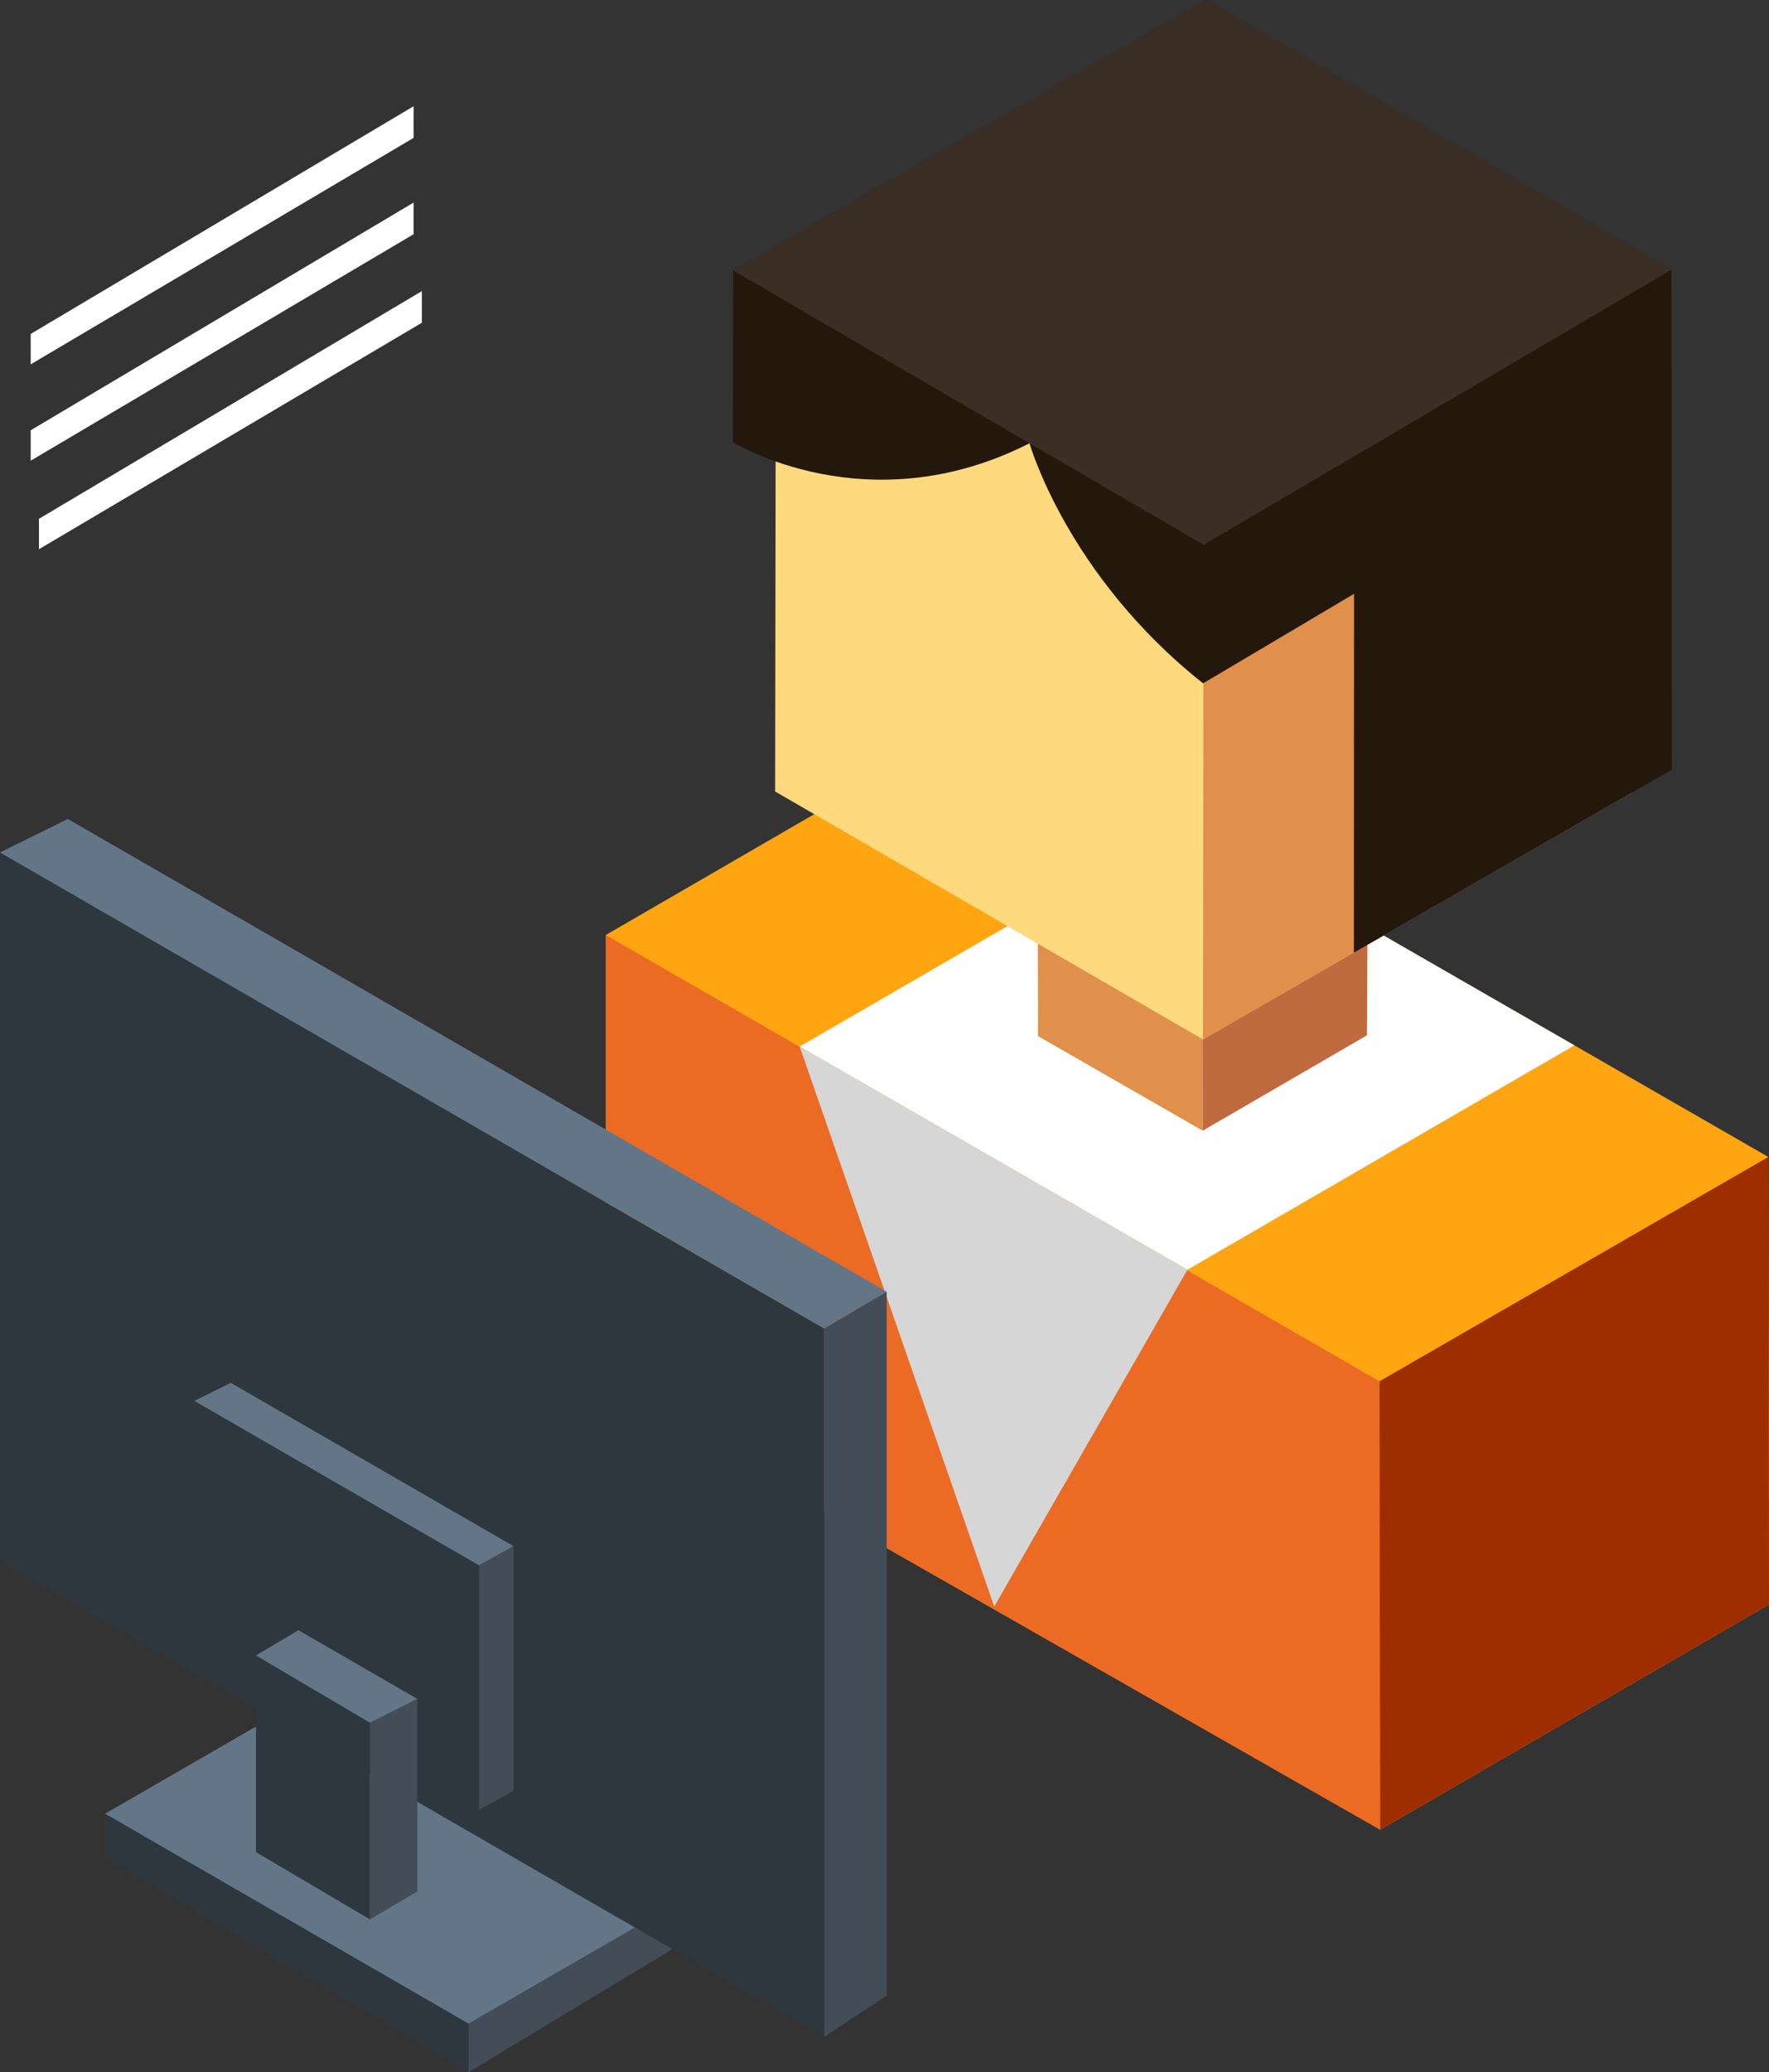 <svg xmlns="http://www.w3.org/2000/svg" viewBox="325.774 771.443 405.247 474.523">
  <rect x="325.774" y="771.443" width="405.247" height="474.523" fill="#333333" stroke="none"/>
  <defs>
    <style>
      .cls-1 {
        fill: #ffa511;
      }

      .cls-2 {
        fill: #eb6b24;
      }

      .cls-3 {
        fill: #9e2d00;
      }

      .cls-4 {
        fill: #fff;
      }

      .cls-5 {
        fill: #e0904a;
      }

      .cls-6 {
        fill: #bf6a3f;
      }

      .cls-7 {
        fill: #ffd97d;
      }

      .cls-8 {
        fill: #24170c;
      }

      .cls-9 {
        fill: #3b2f25;
      }

      .cls-10 {
        fill: #d6d6d6;
      }

      .cls-11 {
        fill: #627687;
      }

      .cls-12 {
        fill: #2e373d;
      }

      .cls-13 {
        fill: #424d57;
      }
    </style>
  </defs>
  <g id="code" transform="translate(276.527 760)">
    <path id="Path_39" data-name="Path 39" class="cls-1" d="M188.03,225.543l.01,103.693L365.416,430.41l89.078-51.566-.153-102.47L276.7,174.171Z"/>
    <path id="Path_40" data-name="Path 40" class="cls-2" d="M188.03,225.543l177.23,102.2.156,102.664L188.04,329.236Z"/>
    <path id="Path_41" data-name="Path 41" class="cls-3" d="M454.341,276.374,365.26,327.746l.156,102.664,89.078-51.566Z"/>
    <path id="Path_42" data-name="Path 42" class="cls-4" d="M232.441,251.091,321.1,199.72l88.824,51.1-88.663,51.373Z"/>
    <path id="Path_43" data-name="Path 43" class="cls-5" d="M286.9,186.616l.149,62.087,37.719,21.656-.145-61.559Z"/>
    <path id="Path_44" data-name="Path 44" class="cls-6" d="M324.622,208.8l38.112-22.36-.348,62.085-37.619,21.834Z"/>
    <path id="Path_45" data-name="Path 45" class="cls-7" d="M226.983,79.431l-.168,113.253,98,56.768,98.162-56.483.171-114.659-98-55.362Z"/>
    <path id="Path_46" data-name="Path 46" class="cls-5" d="M324.978,136.2l-.165,113.253,98.162-56.483.171-114.659Z"/>
    <path id="Path_47" data-name="Path 47" class="cls-8" d="M432.155,73.208,325.495,11.443,217.184,73.357l-.056,39.311s30.731,19.2,67.964.284c0,0,8.528,30.219,39.76,54.971l34.587-20.508c0,7.113-.043,82.178-.043,82.178l72.854-41.922Z"/>
    <path id="Path_48" data-name="Path 48" class="cls-9" d="M217.184,73.357,324.978,136.2,432.155,73.208,325.495,11.443Z"/>
    <path id="Path_49" data-name="Path 49" class="cls-10" d="M232.441,251.091l44.567,128.241,44.257-77.138Z"/>
    <path id="Path_56" data-name="Path 56" class="cls-11" d="M73.3,426.77l83.282,48.082,48.976-28.273L121.746,398.8Z"/>
    <path id="Path_57" data-name="Path 57" class="cls-12" d="M73.3,426.77v10.057l83.282,49.139V474.852Z"/>
    <path id="Path_58" data-name="Path 58" class="cls-13" d="M156.579,485.966l48.976-29.59v-9.8l-48.976,28.273Z"/>
    <path id="Path_59" data-name="Path 59" class="cls-12" d="M49.247,206.649V368.842L238.063,477.856v-162.2Z"/>
    <path id="Path_60" data-name="Path 60" class="cls-11" d="M238.063,315.659l14.308-8.425L64.773,198.967l-15.526,7.682Z"/>
    <path id="Path_61" data-name="Path 61" class="cls-13" d="M238.063,477.856l14.308-9.436V307.234l-14.308,8.425Z"/>
    <path id="Path_62" data-name="Path 62" class="cls-12" d="M93.766,332.227v56.016l65.2,37.644V369.874Z"/>
    <path id="Path_63" data-name="Path 63" class="cls-11" d="M158.971,369.874l7.934-4.367L102.114,328.1l-8.348,4.132Z"/>
    <path id="Path_64" data-name="Path 64" class="cls-13" d="M158.971,425.887l7.934-4.37v-56.01l-7.934,4.367Z"/>
    <path id="Path_65" data-name="Path 65" class="cls-12" d="M107.89,390.52v45.036L134,450.966V405.93Z"/>
    <path id="Path_66" data-name="Path 66" class="cls-13" d="M134,450.966l10.848-6.408V400.467L134,405.93Z"/>
    <path id="Path_67" data-name="Path 67" class="cls-11" d="M144.848,400.467l-27.24-15.726-9.718,5.779L134,405.93Z"/>
    <g id="Group_6" data-name="Group 6">
      <path id="Path_69" data-name="Path 69" class="cls-4" d="M143.992,35.773,56.279,87.911v6.964l87.713-51.857Z"/>
      <path id="Path_70" data-name="Path 70" class="cls-4" d="M143.992,57.835,56.279,109.974v6.964L143.992,65.08Z"/>
      <path id="Path_71" data-name="Path 71" class="cls-4" d="M145.886,78.105,58.172,130.244v6.963l87.714-51.858Z"/>
    </g>
  </g>
</svg>
